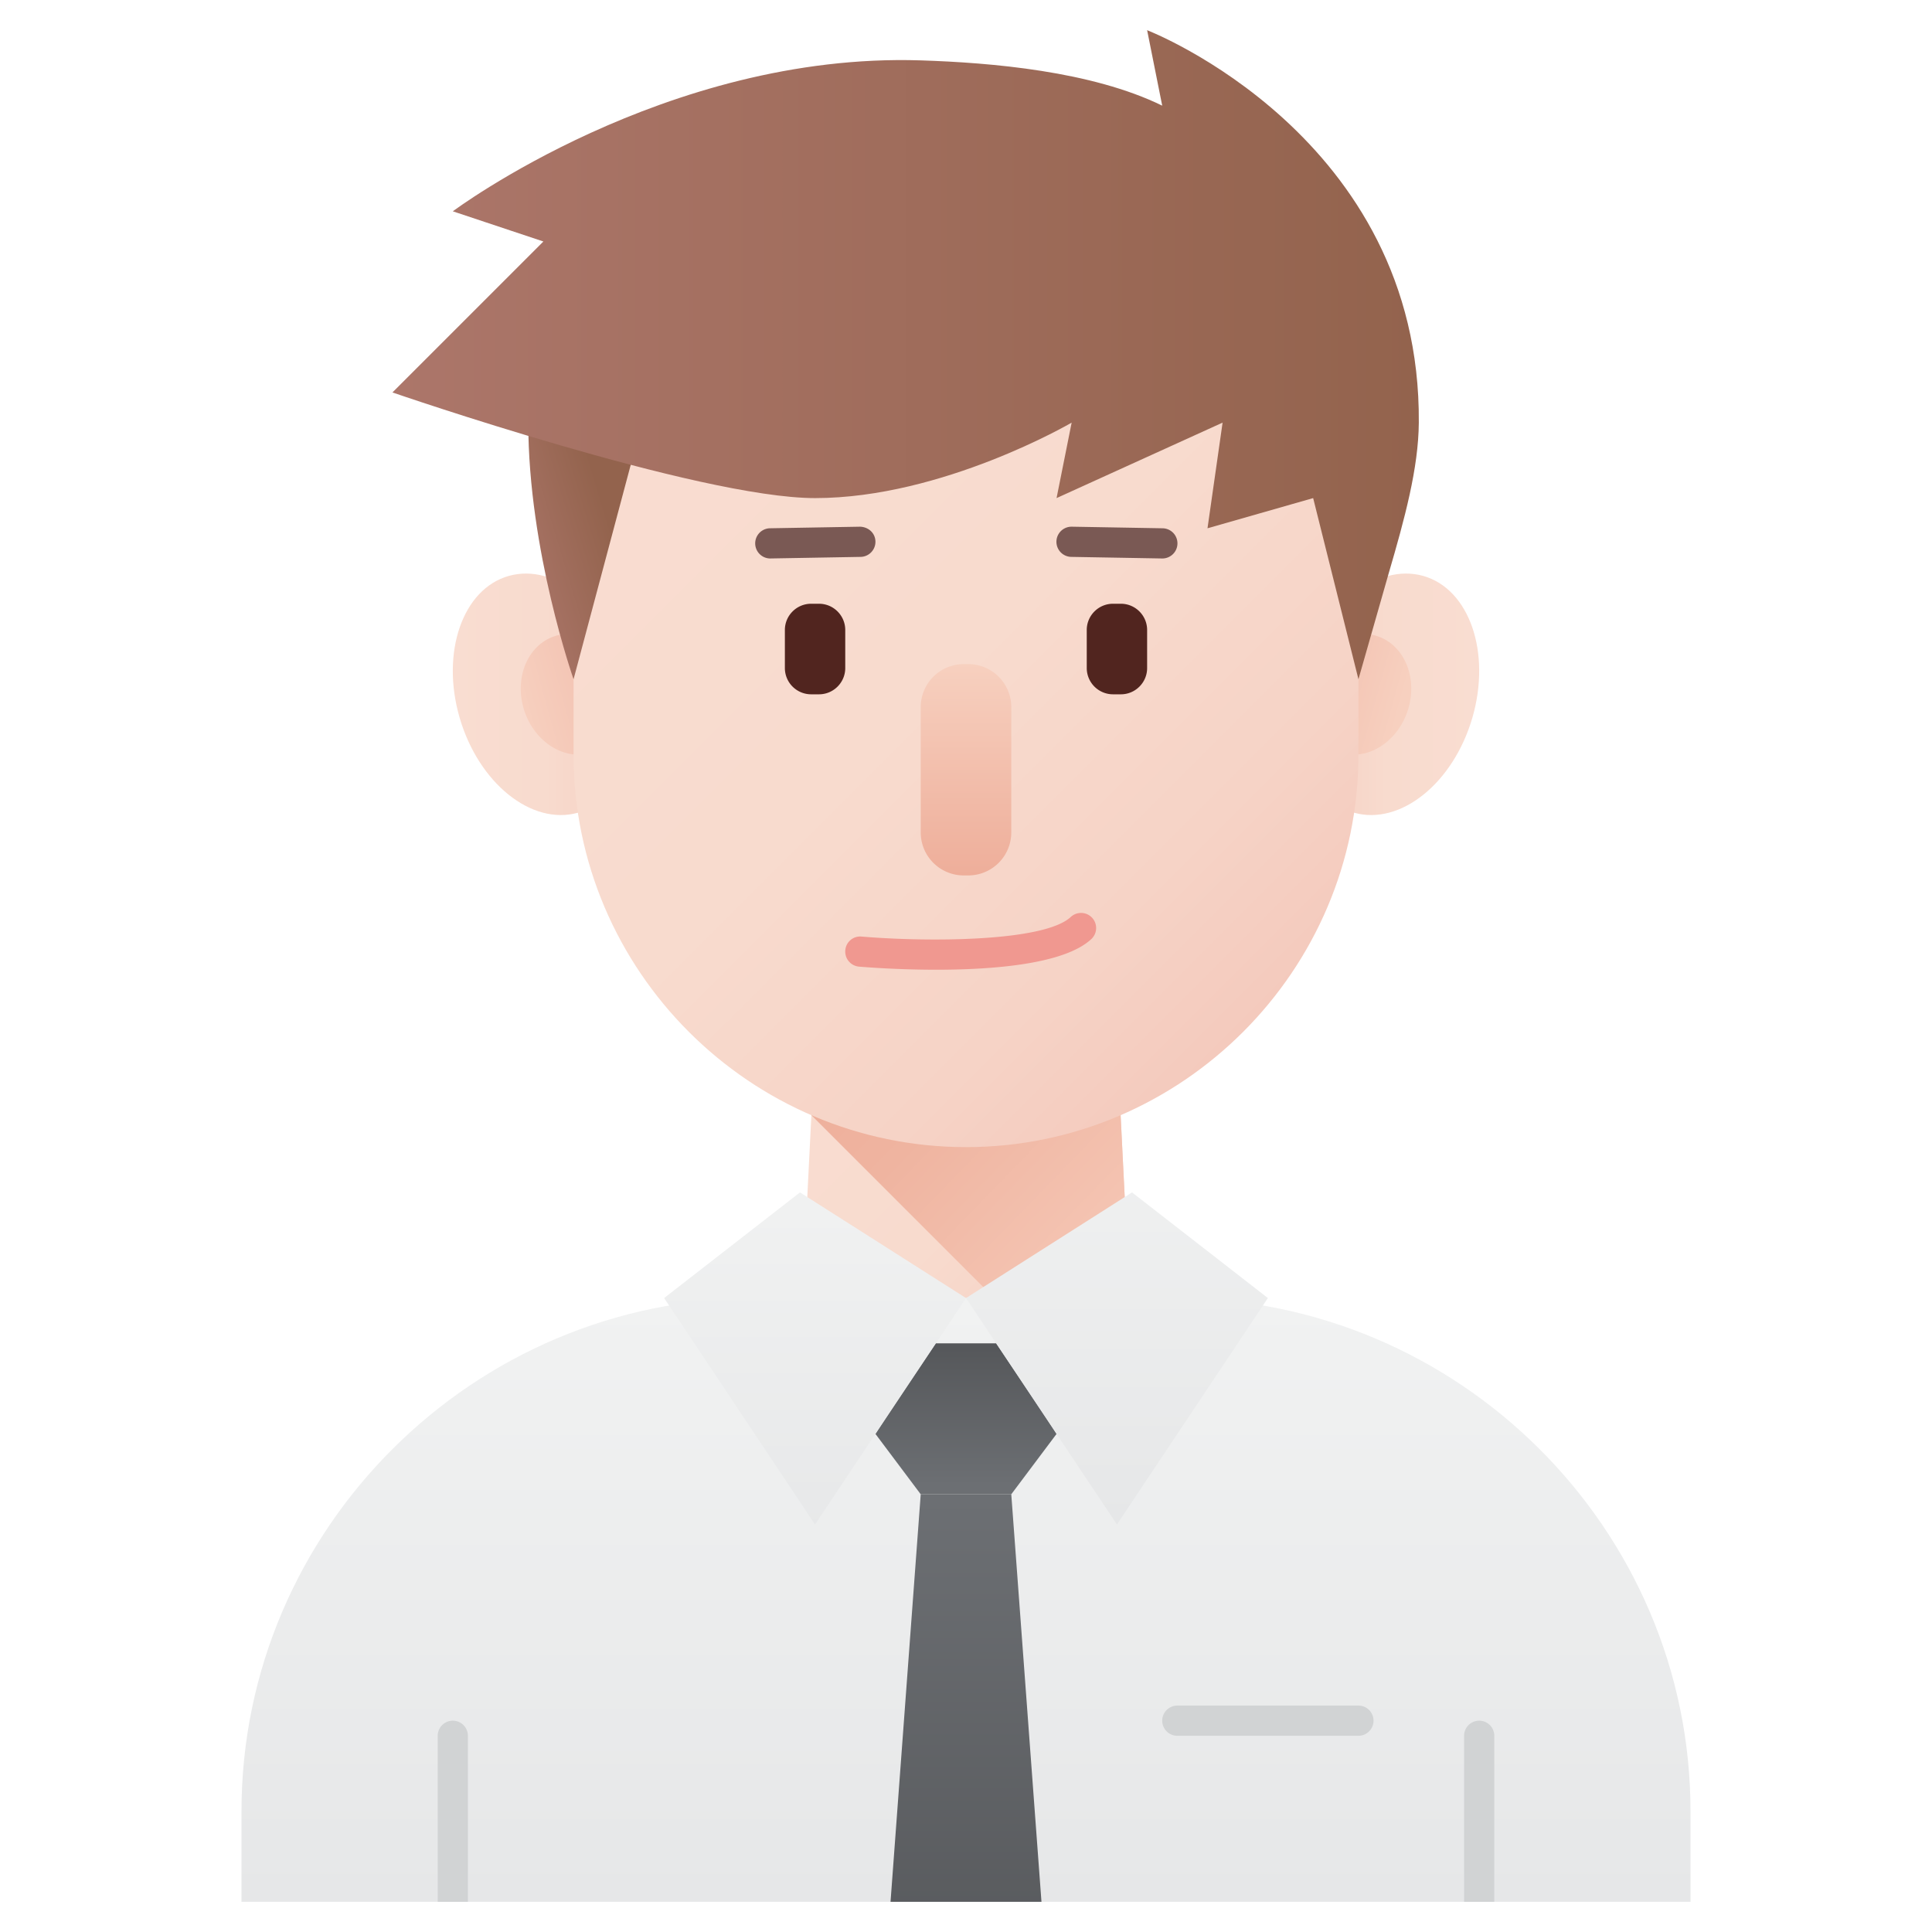 <svg xmlns="http://www.w3.org/2000/svg" version="1.1" xmlns:xlink="http://www.w3.org/1999/xlink" xmlns:svgjs="http://svgjs.com/svgjs" width="512" height="512" x="0" y="0" viewBox="0 0 128 128" style="enable-background:new 0 0 512 512" xml:space="preserve" class=""><g><linearGradient id="a"><stop offset="0" stop-color="#f9ddd1"></stop><stop offset=".514" stop-color="#f8dbce"></stop><stop offset=".822" stop-color="#f6d3c6"></stop><stop offset="1" stop-color="#f4cabd"></stop></linearGradient><linearGradient xlink:href="#a" id="f" x1="30" x2="42" y1="46" y2="46" gradientUnits="userSpaceOnUse"></linearGradient><linearGradient xlink:href="#a" id="g" x1="98" x2="86" y1="46" y2="46" gradientUnits="userSpaceOnUse"></linearGradient><linearGradient id="b"><stop offset="0" stop-color="#f7d0bf"></stop><stop offset="1" stop-color="#f1beae"></stop></linearGradient><linearGradient xlink:href="#b" id="h" x1="-154.384" x2="-147.506" y1="281.536" y2="281.536" gradientTransform="rotate(-15.42 -926.188 -533.33)" gradientUnits="userSpaceOnUse"></linearGradient><linearGradient xlink:href="#b" id="i" x1="-1960.717" x2="-1953.839" y1="-217.499" y2="-217.499" gradientTransform="scale(-1 1) rotate(-15.43 -53.148 -6979.09)" gradientUnits="userSpaceOnUse"></linearGradient><linearGradient xlink:href="#a" id="j" x1="53.75" x2="74.25" y1="69.25" y2="89.75" gradientUnits="userSpaceOnUse"></linearGradient><linearGradient id="k" x1="57.671" x2="78.098" y1="65.66" y2="85.455" gradientUnits="userSpaceOnUse"><stop offset="0" stop-color="#eeae9a"></stop><stop offset=".316" stop-color="#efb4a0"></stop><stop offset=".738" stop-color="#f4c3b1"></stop><stop offset="1" stop-color="#f7d0bf"></stop></linearGradient><linearGradient xlink:href="#a" id="l" x1="41.638" x2="86.363" y1="19.638" y2="64.363" gradientUnits="userSpaceOnUse"></linearGradient><linearGradient id="c"><stop offset="0" stop-color="#f1f2f2"></stop><stop offset="1" stop-color="#e6e7e8"></stop></linearGradient><linearGradient xlink:href="#c" id="m" x1="64" x2="64" y1="86" y2="126" gradientUnits="userSpaceOnUse"></linearGradient><linearGradient id="n" x1="64" x2="64" y1="44" y2="58" gradientUnits="userSpaceOnUse"><stop offset="0" stop-color="#f7d0bf"></stop><stop offset="1" stop-color="#eeae9a"></stop></linearGradient><linearGradient id="d"><stop offset="0" stop-color="#6c6f73"></stop><stop offset="1" stop-color="#56585b"></stop></linearGradient><linearGradient xlink:href="#d" id="o" x1="64" x2="64" y1="99.215" y2="132.01" gradientUnits="userSpaceOnUse"></linearGradient><linearGradient xlink:href="#d" id="p" x1="64" x2="64" y1="98.414" y2="89.329" gradientUnits="userSpaceOnUse"></linearGradient><linearGradient xlink:href="#c" id="q" x1="54" x2="54" y1="77.735" y2="104.211" gradientUnits="userSpaceOnUse"></linearGradient><linearGradient xlink:href="#c" id="r" x1="74" x2="74" y1="72.572" y2="100.931" gradientUnits="userSpaceOnUse"></linearGradient><linearGradient id="e"><stop offset="0" stop-color="#ac766a"></stop><stop offset="1" stop-color="#93634d"></stop></linearGradient><linearGradient xlink:href="#e" id="s" x1="33.586" x2="40.561" y1="37.379" y2="35.275" gradientUnits="userSpaceOnUse"></linearGradient><linearGradient xlink:href="#e" id="t" x1="26" x2="94.001" y1="23.5" y2="23.5" gradientUnits="userSpaceOnUse"></linearGradient><path fill="url(#f)" d="M41.546 44.443c1.262 4.333-.199 8.543-3.262 9.402-3.063.86-6.569-1.956-7.831-6.289s.199-8.543 3.262-9.402c3.064-.859 6.57 1.956 7.831 6.289z" data-original="url(#f)"></path><path fill="url(#g)" d="M86.454 44.443c-1.262 4.333.199 8.543 3.262 9.402 3.063.86 6.569-1.956 7.831-6.289s-.199-8.543-3.262-9.402c-3.064-.859-6.57 1.956-7.831 6.289z" data-original="url(#g)"></path><path fill="url(#h)" d="M41.321 45.105c.609 2.153-.383 4.298-2.217 4.793-1.834.494-3.815-.85-4.424-3.002-.609-2.153.383-4.298 2.217-4.793s3.814.849 4.424 3.002z" data-original="url(#h)"></path><path fill="url(#i)" d="M86.679 45.105c-.609 2.153.383 4.298 2.217 4.793 1.834.494 3.815-.85 4.424-3.002.609-2.153-.383-4.298-2.217-4.793s-3.814.849-4.424 3.002z" data-original="url(#i)"></path><path fill="url(#j)" d="M75 89H53l1-20h20z" data-original="url(#j)"></path><path fill="url(#k)" d="M74 69H54l-.244 4.882L68.874 89H75z" data-original="url(#k)"></path><path fill="url(#l)" d="M64 76c-14.3 0-26-11.7-26-26V34C38 19.7 49.7 8 64 8s26 11.7 26 26v16c0 14.3-11.7 26-26 26z" data-original="url(#l)" class=""></path><path fill="url(#m)" d="M77.889 86H50.111C31.35 86 16 101.3 16 120v6h96v-6c0-18.7-15.35-34-34.111-34z" data-original="url(#m)"></path><path fill="#51251f" d="M54.263 46h-.527A1.741 1.741 0 0 1 52 44.263v-2.527c0-.955.781-1.736 1.737-1.736h.527c.955 0 1.736.781 1.736 1.737v2.527c0 .955-.781 1.736-1.737 1.736zM74.263 46h-.527A1.741 1.741 0 0 1 72 44.263v-2.527c0-.955.781-1.736 1.737-1.736h.527c.955 0 1.736.781 1.736 1.737v2.527c0 .955-.781 1.736-1.737 1.736z" data-original="#51251f"></path><path fill="url(#n)" d="M64.158 58h-.316A2.85 2.85 0 0 1 61 55.158v-8.316A2.85 2.85 0 0 1 63.842 44h.316A2.85 2.85 0 0 1 67 46.842v8.316A2.85 2.85 0 0 1 64.158 58z" data-original="url(#n)"></path><path fill="#7a5954" d="M51 37a1.001 1.001 0 0 1-.018-2l6-.105c.568.021 1.008.431 1.018.982s-.43 1.008-.982 1.018l-6 .105H51zM77 37h-.018l-6-.105a1 1 0 0 1 .018-2h.018l6 .105A1 1 0 0 1 77 37z" data-original="#7a5954"></path><path fill="#f09890" d="M62.028 64.247c-2.517 0-4.607-.162-5.112-.205a1 1 0 0 1-.913-1.08.988.988 0 0 1 1.081-.912c4.42.372 12.092.347 13.855-1.297a1 1 0 1 1 1.365 1.463c-1.79 1.668-6.511 2.031-10.276 2.031z" data-original="#f09890" class=""></path><path fill="url(#o)" d="M67 99h-6l-2 27h10z" data-original="url(#o)"></path><path fill="url(#p)" d="M66 89h-4s-4.012 5.976-4 6l3 4h6l3-4c-.022-.076-4-6-4-6z" data-original="url(#p)"></path><path fill="url(#q)" d="m53 79 11 7-10 15-10-15z" data-original="url(#q)"></path><path fill="url(#r)" d="m75 79-11 7 10 15 10-15z" data-original="url(#r)"></path><g fill="#d1d3d4"><path d="M31 126h-2v-11a1 1 0 0 1 2 0zM99 126h-2v-11a1 1 0 0 1 2 0zM90 115H78a1 1 0 0 1 0-2h12a1 1 0 0 1 0 2z" fill="#d1d3d4" data-original="#d1d3d4"></path></g><path fill="url(#s)" d="m42 30-4 15s-3-8.521-3-17z" data-original="url(#s)"></path><path fill="url(#t)" d="m87 33-7 2 1-7-11 5 1-5s-8.542 5-17 5c-7.719 0-28-7-28-7l10-10-6-2S44.083 3.453 61 4c4.676.151 11.318.711 16 3l-1-5s18.145 7 18 26c-.023 3.02-.932 6.354-2 10l-2 7z" data-original="url(#t)"></path></g></svg>